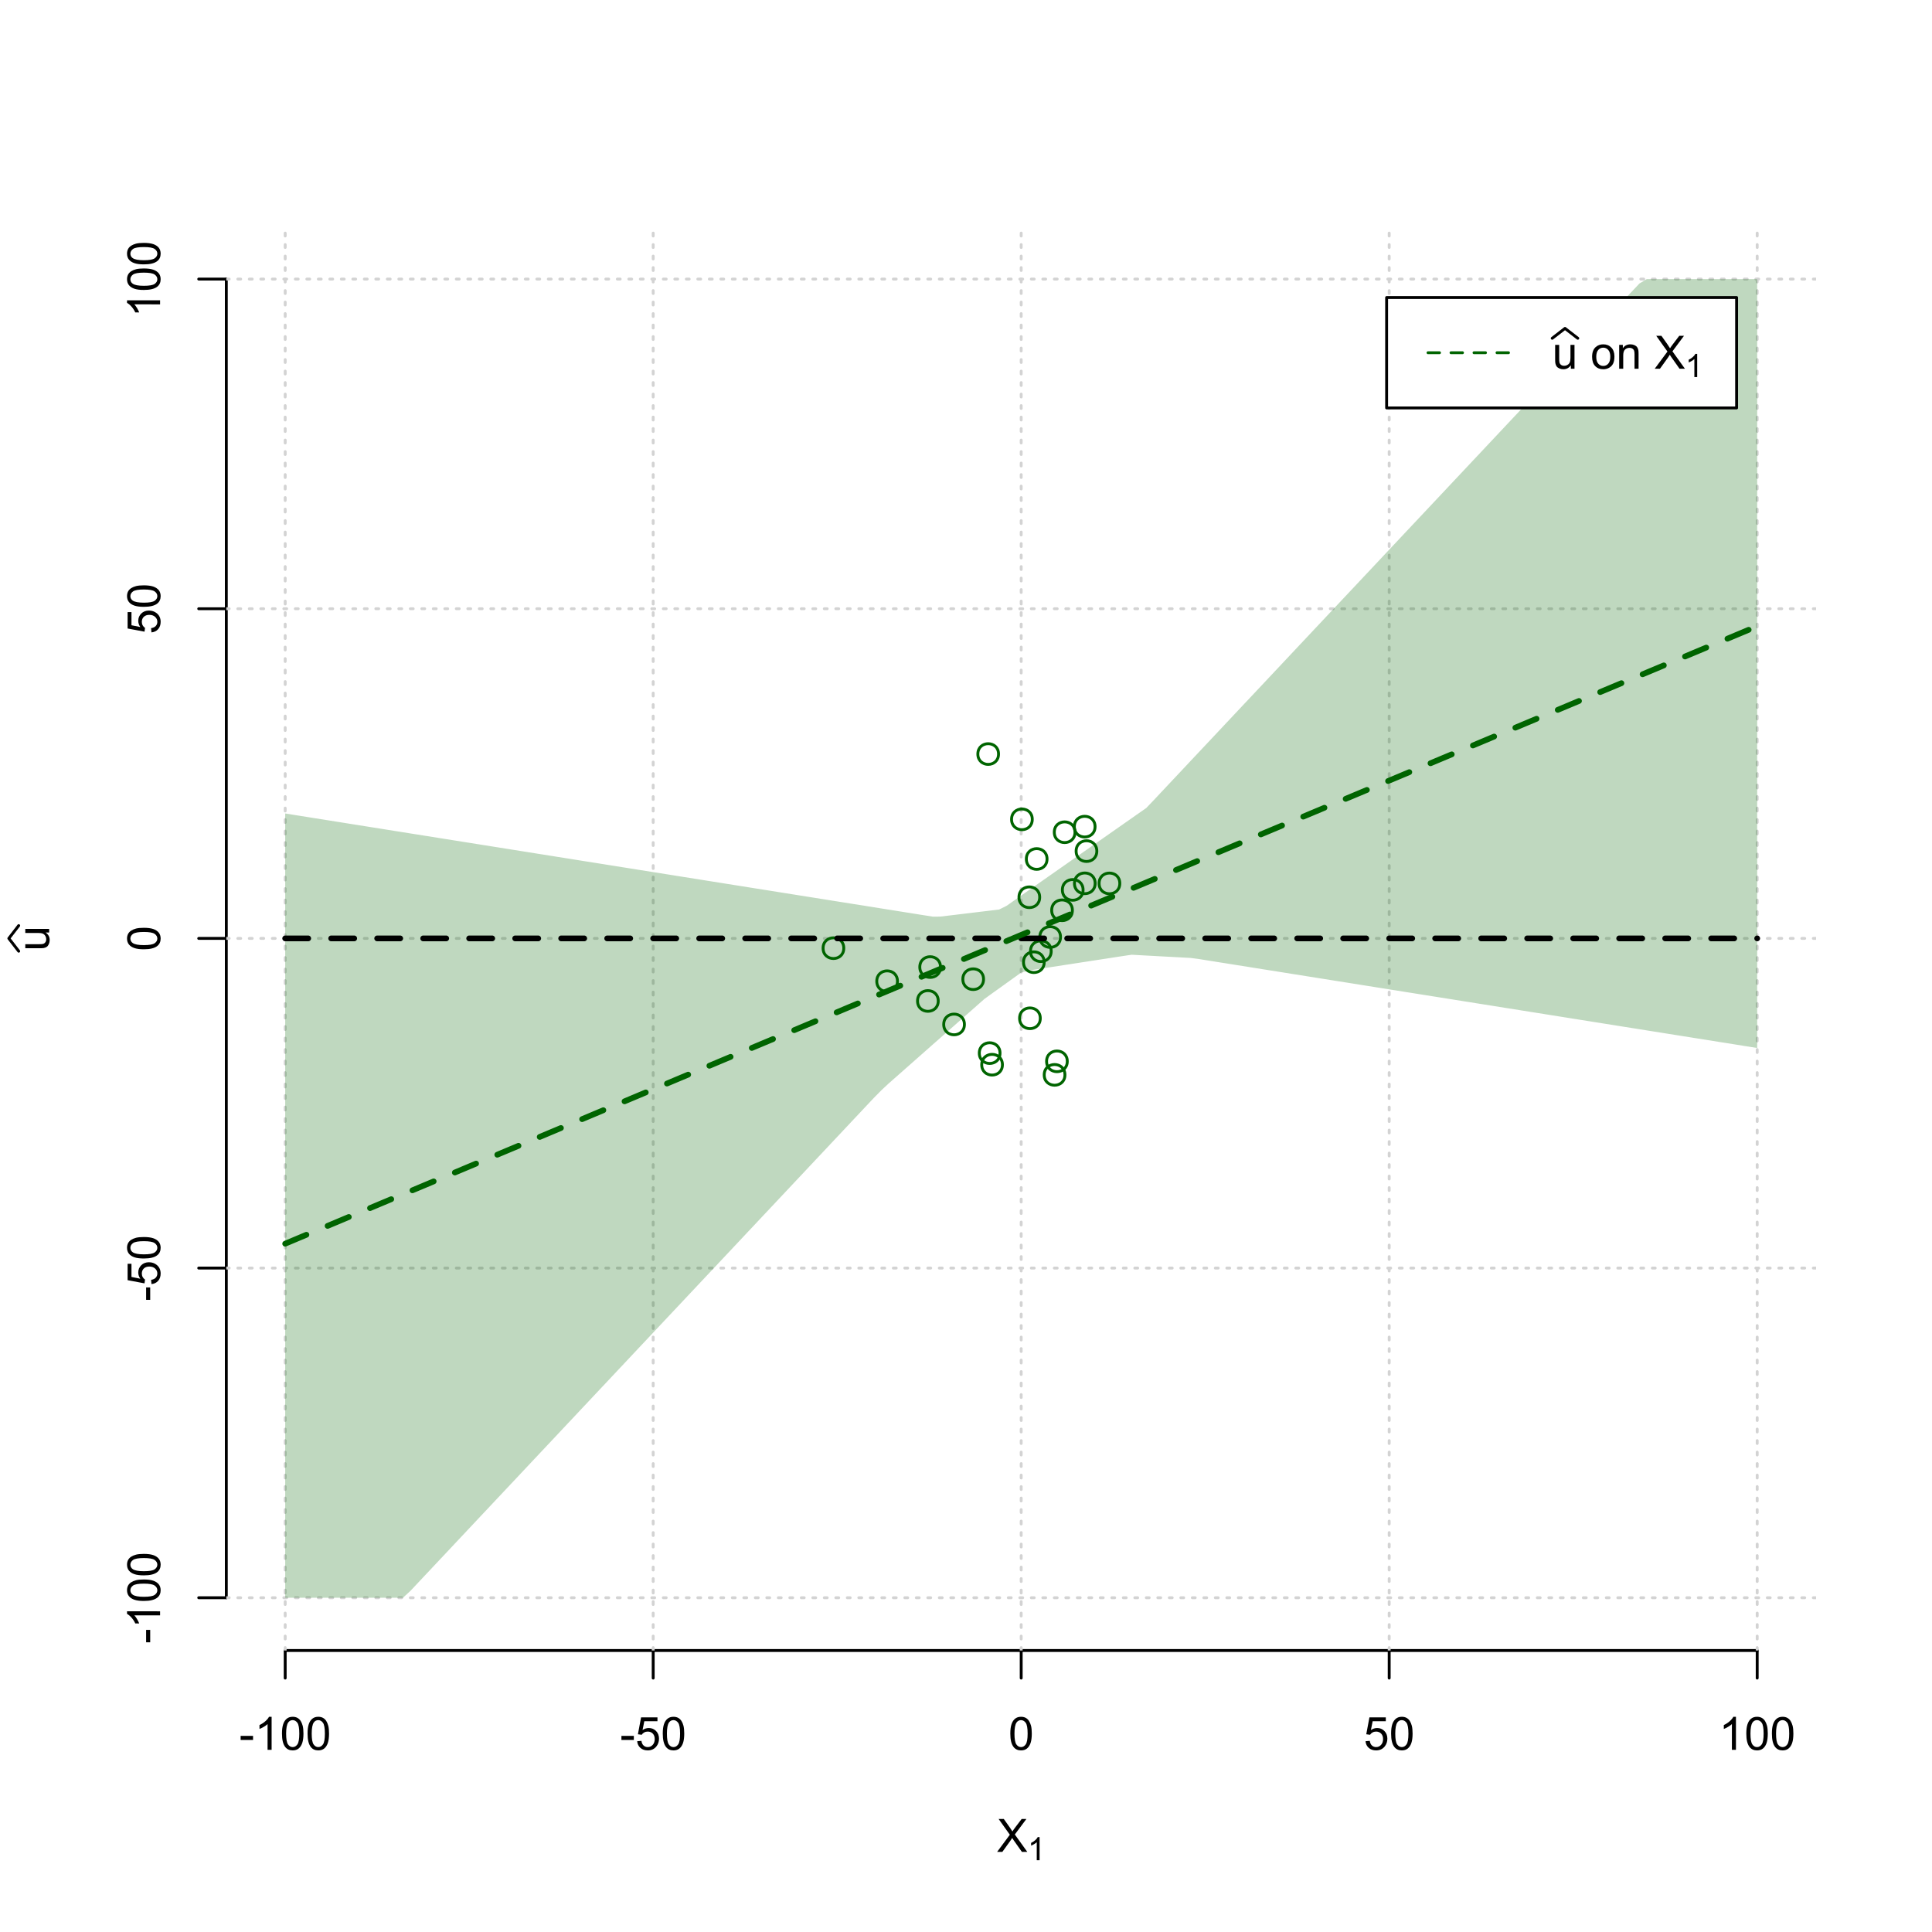 <?xml version="1.0" encoding="UTF-8"?>
<svg xmlns="http://www.w3.org/2000/svg" xmlns:xlink="http://www.w3.org/1999/xlink" width="504pt" height="504pt" viewBox="0 0 504 504" version="1.1">
<defs>
<g>
<symbol overflow="visible" id="glyph0-0">
<path style="stroke:none;" d="M 1.5 0 L 1.5 -7.5 L 7.5 -7.5 L 7.5 0 Z M 1.688 -0.188 L 7.312 -0.188 L 7.312 -7.312 L 1.688 -7.312 Z M 1.688 -0.188 "/>
</symbol>
<symbol overflow="visible" id="glyph0-1">
<path style="stroke:none;" d="M 0.055 0 L 3.375 -4.477 L 0.445 -8.59 L 1.797 -8.59 L 3.359 -6.387 C 3.68 -5.93 3.91 -5.578 4.047 -5.332 C 4.238 -5.645 4.465 -5.969 4.727 -6.312 L 6.457 -8.59 L 7.695 -8.59 L 4.676 -4.539 L 7.93 0 L 6.523 0 L 4.359 -3.062 C 4.238 -3.238 4.113 -3.43 3.984 -3.641 C 3.789 -3.324 3.652 -3.109 3.574 -2.992 L 1.418 0 Z M 0.055 0 "/>
</symbol>
<symbol overflow="visible" id="glyph0-2">
<path style="stroke:none;" d="M 0.383 -2.578 L 0.383 -3.641 L 3.621 -3.641 L 3.621 -2.578 Z M 0.383 -2.578 "/>
</symbol>
<symbol overflow="visible" id="glyph0-3">
<path style="stroke:none;" d="M 4.469 0 L 3.414 0 L 3.414 -6.719 C 3.16 -6.477 2.828 -6.234 2.414 -5.996 C 2 -5.75 1.629 -5.57 1.305 -5.449 L 1.305 -6.469 C 1.895 -6.742 2.41 -7.078 2.852 -7.477 C 3.293 -7.871 3.605 -8.254 3.789 -8.625 L 4.469 -8.625 Z M 4.469 0 "/>
</symbol>
<symbol overflow="visible" id="glyph0-4">
<path style="stroke:none;" d="M 0.5 -4.234 C 0.496 -5.246 0.602 -6.062 0.812 -6.688 C 1.02 -7.305 1.328 -7.785 1.742 -8.121 C 2.148 -8.457 2.668 -8.625 3.297 -8.625 C 3.758 -8.625 4.164 -8.531 4.512 -8.348 C 4.855 -8.16 5.141 -7.891 5.371 -7.543 C 5.594 -7.191 5.773 -6.766 5.906 -6.266 C 6.035 -5.762 6.098 -5.086 6.102 -4.234 C 6.098 -3.227 5.996 -2.414 5.789 -1.797 C 5.578 -1.176 5.266 -0.695 4.859 -0.359 C 4.445 -0.02 3.926 0.145 3.297 0.148 C 2.465 0.145 1.816 -0.148 1.348 -0.742 C 0.781 -1.457 0.496 -2.621 0.5 -4.234 Z M 1.582 -4.234 C 1.582 -2.824 1.746 -1.887 2.074 -1.418 C 2.402 -0.949 2.809 -0.715 3.297 -0.719 C 3.777 -0.715 4.184 -0.949 4.52 -1.422 C 4.848 -1.887 5.016 -2.824 5.016 -4.234 C 5.016 -5.648 4.848 -6.59 4.52 -7.055 C 4.184 -7.516 3.773 -7.746 3.289 -7.75 C 2.801 -7.746 2.414 -7.543 2.125 -7.137 C 1.762 -6.613 1.582 -5.645 1.582 -4.234 Z M 1.582 -4.234 "/>
</symbol>
<symbol overflow="visible" id="glyph0-5">
<path style="stroke:none;" d="M 0.5 -2.25 L 1.605 -2.344 C 1.684 -1.805 1.871 -1.398 2.176 -1.125 C 2.473 -0.852 2.836 -0.715 3.258 -0.719 C 3.766 -0.715 4.195 -0.906 4.547 -1.293 C 4.898 -1.672 5.074 -2.18 5.074 -2.82 C 5.074 -3.414 4.902 -3.891 4.566 -4.242 C 4.227 -4.59 3.785 -4.762 3.242 -4.766 C 2.898 -4.762 2.594 -4.684 2.32 -4.531 C 2.047 -4.375 1.832 -4.176 1.676 -3.93 L 0.688 -4.062 L 1.516 -8.473 L 5.789 -8.473 L 5.789 -7.465 L 2.359 -7.465 L 1.898 -5.156 C 2.414 -5.516 2.953 -5.695 3.523 -5.695 C 4.27 -5.695 4.902 -5.434 5.422 -4.914 C 5.934 -4.395 6.191 -3.727 6.195 -2.914 C 6.191 -2.133 5.965 -1.461 5.516 -0.898 C 4.961 -0.199 4.211 0.145 3.258 0.148 C 2.477 0.145 1.836 -0.07 1.344 -0.508 C 0.844 -0.941 0.562 -1.523 0.5 -2.25 Z M 0.5 -2.25 "/>
</symbol>
<symbol overflow="visible" id="glyph0-6">
<path style="stroke:none;" d="M 4.867 0 L 4.867 -0.914 C 4.379 -0.211 3.723 0.141 2.895 0.141 C 2.527 0.141 2.184 0.07 1.867 -0.07 C 1.547 -0.211 1.309 -0.387 1.156 -0.602 C 1 -0.812 0.895 -1.074 0.832 -1.383 C 0.785 -1.59 0.762 -1.918 0.766 -2.367 L 0.766 -6.223 L 1.82 -6.223 L 1.82 -2.773 C 1.816 -2.219 1.84 -1.848 1.887 -1.656 C 1.949 -1.379 2.09 -1.16 2.309 -1.004 C 2.523 -0.84 2.789 -0.762 3.105 -0.766 C 3.418 -0.762 3.715 -0.844 3.996 -1.008 C 4.273 -1.172 4.469 -1.391 4.586 -1.672 C 4.699 -1.949 4.758 -2.355 4.758 -2.891 L 4.758 -6.223 L 5.812 -6.223 L 5.812 0 Z M 4.867 0 "/>
</symbol>
<symbol overflow="visible" id="glyph0-7">
<path style="stroke:none;" d=""/>
</symbol>
<symbol overflow="visible" id="glyph0-8">
<path style="stroke:none;" d="M 0.398 -3.109 C 0.398 -4.262 0.719 -5.117 1.359 -5.672 C 1.895 -6.133 2.547 -6.363 3.316 -6.363 C 4.172 -6.363 4.871 -6.082 5.414 -5.52 C 5.953 -4.957 6.223 -4.184 6.227 -3.199 C 6.223 -2.398 6.102 -1.766 5.867 -1.309 C 5.625 -0.848 5.277 -0.492 4.82 -0.238 C 4.359 0.016 3.859 0.141 3.316 0.141 C 2.441 0.141 1.734 -0.137 1.203 -0.695 C 0.664 -1.254 0.398 -2.059 0.398 -3.109 Z M 1.484 -3.109 C 1.48 -2.309 1.656 -1.711 2.004 -1.32 C 2.348 -0.922 2.785 -0.727 3.316 -0.727 C 3.84 -0.727 4.273 -0.926 4.621 -1.324 C 4.969 -1.723 5.145 -2.328 5.145 -3.148 C 5.145 -3.914 4.969 -4.496 4.617 -4.895 C 4.266 -5.289 3.832 -5.488 3.316 -5.492 C 2.785 -5.488 2.348 -5.293 2.004 -4.898 C 1.656 -4.5 1.48 -3.902 1.484 -3.109 Z M 1.484 -3.109 "/>
</symbol>
<symbol overflow="visible" id="glyph0-9">
<path style="stroke:none;" d="M 0.789 0 L 0.789 -6.223 L 1.742 -6.223 L 1.742 -5.336 C 2.195 -6.02 2.855 -6.363 3.719 -6.363 C 4.09 -6.363 4.434 -6.293 4.754 -6.16 C 5.066 -6.023 5.305 -5.848 5.461 -5.633 C 5.617 -5.41 5.727 -5.152 5.789 -4.852 C 5.828 -4.656 5.848 -4.312 5.848 -3.828 L 5.848 0 L 4.793 0 L 4.793 -3.785 C 4.793 -4.215 4.75 -4.535 4.668 -4.75 C 4.586 -4.961 4.441 -5.129 4.234 -5.258 C 4.023 -5.383 3.777 -5.449 3.5 -5.449 C 3.047 -5.449 2.66 -5.305 2.332 -5.02 C 2.004 -4.734 1.84 -4.195 1.844 -3.398 L 1.844 0 Z M 0.789 0 "/>
</symbol>
<symbol overflow="visible" id="glyph1-0">
<path style="stroke:none;" d="M 1.051 0 L 1.051 -5.25 L 5.25 -5.25 L 5.25 0 Z M 1.18 -0.133 L 5.117 -0.133 L 5.117 -5.117 L 1.18 -5.117 Z M 1.18 -0.133 "/>
</symbol>
<symbol overflow="visible" id="glyph1-1">
<path style="stroke:none;" d="M 3.129 0 L 2.391 0 L 2.391 -4.703 C 2.211 -4.531 1.977 -4.363 1.691 -4.195 C 1.398 -4.023 1.141 -3.895 0.914 -3.812 L 0.914 -4.527 C 1.328 -4.719 1.688 -4.953 1.996 -5.234 C 2.305 -5.508 2.523 -5.777 2.652 -6.039 L 3.129 -6.039 Z M 3.129 0 "/>
</symbol>
<symbol overflow="visible" id="glyph2-0">
<path style="stroke:none;" d="M 0 -1.5 L -7.5 -1.5 L -7.5 -7.5 L 0 -7.5 Z M -0.188 -1.688 L -0.188 -7.312 L -7.312 -7.312 L -7.312 -1.688 Z M -0.188 -1.688 "/>
</symbol>
<symbol overflow="visible" id="glyph2-1">
<path style="stroke:none;" d="M 0 -4.867 L -0.914 -4.867 C -0.211 -4.379 0.141 -3.723 0.141 -2.895 C 0.141 -2.527 0.07 -2.184 -0.07 -1.867 C -0.211 -1.547 -0.387 -1.309 -0.598 -1.156 C -0.809 -1 -1.07 -0.895 -1.383 -0.832 C -1.59 -0.789 -1.918 -0.766 -2.367 -0.77 L -6.223 -0.77 L -6.223 -1.824 L -2.773 -1.824 C -2.219 -1.82 -1.848 -1.844 -1.656 -1.887 C -1.379 -1.949 -1.16 -2.09 -1.004 -2.309 C -0.84 -2.523 -0.762 -2.789 -0.766 -3.105 C -0.762 -3.418 -0.844 -3.715 -1.008 -3.996 C -1.172 -4.273 -1.391 -4.469 -1.672 -4.586 C -1.945 -4.699 -2.352 -4.758 -2.887 -4.758 L -6.223 -4.758 L -6.223 -5.812 L 0 -5.812 Z M 0 -4.867 "/>
</symbol>
<symbol overflow="visible" id="glyph2-2">
<path style="stroke:none;" d="M -2.578 -0.383 L -3.641 -0.383 L -3.641 -3.621 L -2.578 -3.621 Z M -2.578 -0.383 "/>
</symbol>
<symbol overflow="visible" id="glyph2-3">
<path style="stroke:none;" d="M 0 -4.469 L 0 -3.414 L -6.719 -3.418 C -6.477 -3.16 -6.234 -2.828 -5.996 -2.418 C -5.75 -2.004 -5.57 -1.633 -5.449 -1.309 L -6.469 -1.309 C -6.742 -1.895 -7.078 -2.41 -7.477 -2.852 C -7.871 -3.293 -8.254 -3.605 -8.625 -3.793 L -8.625 -4.473 Z M 0 -4.469 "/>
</symbol>
<symbol overflow="visible" id="glyph2-4">
<path style="stroke:none;" d="M -4.234 -0.5 C -5.246 -0.496 -6.062 -0.602 -6.688 -0.812 C -7.305 -1.02 -7.785 -1.328 -8.121 -1.742 C -8.457 -2.152 -8.625 -2.672 -8.625 -3.301 C -8.625 -3.758 -8.531 -4.164 -8.348 -4.512 C -8.16 -4.859 -7.891 -5.145 -7.543 -5.371 C -7.191 -5.594 -6.766 -5.773 -6.266 -5.906 C -5.762 -6.035 -5.086 -6.098 -4.234 -6.102 C -3.223 -6.098 -2.41 -5.996 -1.793 -5.789 C -1.176 -5.578 -0.695 -5.266 -0.359 -4.859 C -0.02 -4.445 0.145 -3.926 0.148 -3.297 C 0.145 -2.465 -0.148 -1.816 -0.742 -1.348 C -1.457 -0.781 -2.621 -0.496 -4.234 -0.5 Z M -4.234 -1.582 C -2.824 -1.582 -1.887 -1.746 -1.418 -2.074 C -0.949 -2.402 -0.715 -2.809 -0.719 -3.297 C -0.715 -3.777 -0.949 -4.184 -1.422 -4.52 C -1.887 -4.848 -2.824 -5.016 -4.234 -5.016 C -5.648 -5.016 -6.59 -4.848 -7.055 -4.52 C -7.516 -4.188 -7.746 -3.777 -7.75 -3.289 C -7.746 -2.801 -7.543 -2.414 -7.137 -2.129 C -6.613 -1.762 -5.645 -1.582 -4.234 -1.582 Z M -4.234 -1.582 "/>
</symbol>
<symbol overflow="visible" id="glyph2-5">
<path style="stroke:none;" d="M -2.25 -0.5 L -2.344 -1.605 C -1.805 -1.684 -1.398 -1.871 -1.125 -2.176 C -0.852 -2.473 -0.715 -2.836 -0.719 -3.258 C -0.715 -3.766 -0.906 -4.195 -1.293 -4.547 C -1.672 -4.898 -2.18 -5.074 -2.816 -5.074 C -3.414 -5.074 -3.891 -4.902 -4.242 -4.566 C -4.59 -4.227 -4.762 -3.785 -4.766 -3.242 C -4.762 -2.898 -4.684 -2.594 -4.531 -2.32 C -4.375 -2.047 -4.176 -1.832 -3.93 -1.676 L -4.062 -0.688 L -8.473 -1.52 L -8.473 -5.789 L -7.465 -5.789 L -7.465 -2.363 L -5.156 -1.898 C -5.516 -2.414 -5.695 -2.953 -5.695 -3.523 C -5.695 -4.27 -5.434 -4.902 -4.914 -5.422 C -4.395 -5.934 -3.727 -6.191 -2.91 -6.195 C -2.133 -6.191 -1.461 -5.965 -0.895 -5.516 C -0.199 -4.961 0.145 -4.211 0.148 -3.258 C 0.145 -2.477 -0.07 -1.836 -0.508 -1.344 C -0.941 -0.848 -1.523 -0.566 -2.25 -0.5 Z M -2.25 -0.5 "/>
</symbol>
</g>
<clipPath id="clip1">
  <path d="M 74 59.039 L 75 59.039 L 75 430.559 L 74 430.559 Z M 74 59.039 "/>
</clipPath>
<clipPath id="clip2">
  <path d="M 170 59.039 L 171 59.039 L 171 430.559 L 170 430.559 Z M 170 59.039 "/>
</clipPath>
<clipPath id="clip3">
  <path d="M 266 59.039 L 267 59.039 L 267 430.559 L 266 430.559 Z M 266 59.039 "/>
</clipPath>
<clipPath id="clip4">
  <path d="M 362 59.039 L 363 59.039 L 363 430.559 L 362 430.559 Z M 362 59.039 "/>
</clipPath>
<clipPath id="clip5">
  <path d="M 458 59.039 L 459 59.039 L 459 430.559 L 458 430.559 Z M 458 59.039 "/>
</clipPath>
<clipPath id="clip6">
  <path d="M 59.039 416 L 473.758 416 L 473.758 418 L 59.039 418 Z M 59.039 416 "/>
</clipPath>
<clipPath id="clip7">
  <path d="M 59.039 330 L 473.758 330 L 473.758 332 L 59.039 332 Z M 59.039 330 "/>
</clipPath>
<clipPath id="clip8">
  <path d="M 59.039 244 L 473.758 244 L 473.758 246 L 59.039 246 Z M 59.039 244 "/>
</clipPath>
<clipPath id="clip9">
  <path d="M 59.039 158 L 473.758 158 L 473.758 160 L 59.039 160 Z M 59.039 158 "/>
</clipPath>
<clipPath id="clip10">
  <path d="M 59.039 72 L 473.758 72 L 473.758 74 L 59.039 74 Z M 59.039 72 "/>
</clipPath>
</defs>
<g id="surface4536">
<rect x="0" y="0" width="504" height="504" style="fill:rgb(100%,100%,100%);fill-opacity:1;stroke:none;"/>
<g style="fill:rgb(0%,0%,0%);fill-opacity:1;">
  <use xlink:href="#glyph0-1" x="260.062" y="483.102"/>
</g>
<g style="fill:rgb(0%,0%,0%);fill-opacity:1;">
  <use xlink:href="#glyph1-1" x="268.066" y="485.281"/>
</g>
<g style="fill:rgb(0%,0%,0%);fill-opacity:1;">
  <use xlink:href="#glyph2-1" x="12.82" y="248.137"/>
</g>
<path style="fill:none;stroke-width:0.75;stroke-linecap:round;stroke-linejoin:round;stroke:rgb(0%,0%,0%);stroke-opacity:1;stroke-miterlimit:10;" d="M 4.879 248.137 L 2.301 244.801 L 4.879 241.465 "/>
<path style="fill:none;stroke-width:0.75;stroke-linecap:round;stroke-linejoin:round;stroke:rgb(0%,0%,0%);stroke-opacity:1;stroke-miterlimit:10;" d="M 74.398 430.559 L 458.398 430.559 "/>
<path style="fill:none;stroke-width:0.75;stroke-linecap:round;stroke-linejoin:round;stroke:rgb(0%,0%,0%);stroke-opacity:1;stroke-miterlimit:10;" d="M 74.398 430.559 L 74.398 437.762 "/>
<path style="fill:none;stroke-width:0.75;stroke-linecap:round;stroke-linejoin:round;stroke:rgb(0%,0%,0%);stroke-opacity:1;stroke-miterlimit:10;" d="M 170.398 430.559 L 170.398 437.762 "/>
<path style="fill:none;stroke-width:0.75;stroke-linecap:round;stroke-linejoin:round;stroke:rgb(0%,0%,0%);stroke-opacity:1;stroke-miterlimit:10;" d="M 266.398 430.559 L 266.398 437.762 "/>
<path style="fill:none;stroke-width:0.75;stroke-linecap:round;stroke-linejoin:round;stroke:rgb(0%,0%,0%);stroke-opacity:1;stroke-miterlimit:10;" d="M 362.398 430.559 L 362.398 437.762 "/>
<path style="fill:none;stroke-width:0.75;stroke-linecap:round;stroke-linejoin:round;stroke:rgb(0%,0%,0%);stroke-opacity:1;stroke-miterlimit:10;" d="M 458.398 430.559 L 458.398 437.762 "/>
<g style="fill:rgb(0%,0%,0%);fill-opacity:1;">
  <use xlink:href="#glyph0-2" x="62.391" y="456.48"/>
  <use xlink:href="#glyph0-3" x="66.387" y="456.48"/>
  <use xlink:href="#glyph0-4" x="73.061" y="456.48"/>
  <use xlink:href="#glyph0-4" x="79.734" y="456.48"/>
</g>
<g style="fill:rgb(0%,0%,0%);fill-opacity:1;">
  <use xlink:href="#glyph0-2" x="161.727" y="456.48"/>
  <use xlink:href="#glyph0-5" x="165.723" y="456.48"/>
  <use xlink:href="#glyph0-4" x="172.396" y="456.48"/>
</g>
<g style="fill:rgb(0%,0%,0%);fill-opacity:1;">
  <use xlink:href="#glyph0-4" x="263.062" y="456.48"/>
</g>
<g style="fill:rgb(0%,0%,0%);fill-opacity:1;">
  <use xlink:href="#glyph0-5" x="355.727" y="456.48"/>
  <use xlink:href="#glyph0-4" x="362.4" y="456.48"/>
</g>
<g style="fill:rgb(0%,0%,0%);fill-opacity:1;">
  <use xlink:href="#glyph0-3" x="448.387" y="456.48"/>
  <use xlink:href="#glyph0-4" x="455.061" y="456.48"/>
  <use xlink:href="#glyph0-4" x="461.734" y="456.48"/>
</g>
<path style="fill:none;stroke-width:0.75;stroke-linecap:round;stroke-linejoin:round;stroke:rgb(0%,0%,0%);stroke-opacity:1;stroke-miterlimit:10;" d="M 59.039 416.801 L 59.039 72.801 "/>
<path style="fill:none;stroke-width:0.75;stroke-linecap:round;stroke-linejoin:round;stroke:rgb(0%,0%,0%);stroke-opacity:1;stroke-miterlimit:10;" d="M 59.039 416.801 L 51.84 416.801 "/>
<path style="fill:none;stroke-width:0.75;stroke-linecap:round;stroke-linejoin:round;stroke:rgb(0%,0%,0%);stroke-opacity:1;stroke-miterlimit:10;" d="M 59.039 330.801 L 51.84 330.801 "/>
<path style="fill:none;stroke-width:0.75;stroke-linecap:round;stroke-linejoin:round;stroke:rgb(0%,0%,0%);stroke-opacity:1;stroke-miterlimit:10;" d="M 59.039 244.801 L 51.84 244.801 "/>
<path style="fill:none;stroke-width:0.75;stroke-linecap:round;stroke-linejoin:round;stroke:rgb(0%,0%,0%);stroke-opacity:1;stroke-miterlimit:10;" d="M 59.039 158.801 L 51.84 158.801 "/>
<path style="fill:none;stroke-width:0.75;stroke-linecap:round;stroke-linejoin:round;stroke:rgb(0%,0%,0%);stroke-opacity:1;stroke-miterlimit:10;" d="M 59.039 72.801 L 51.84 72.801 "/>
<g style="fill:rgb(0%,0%,0%);fill-opacity:1;">
  <use xlink:href="#glyph2-2" x="41.762" y="428.809"/>
  <use xlink:href="#glyph2-3" x="41.762" y="424.812"/>
  <use xlink:href="#glyph2-4" x="41.762" y="418.139"/>
  <use xlink:href="#glyph2-4" x="41.762" y="411.465"/>
</g>
<g style="fill:rgb(0%,0%,0%);fill-opacity:1;">
  <use xlink:href="#glyph2-2" x="41.762" y="339.473"/>
  <use xlink:href="#glyph2-5" x="41.762" y="335.477"/>
  <use xlink:href="#glyph2-4" x="41.762" y="328.803"/>
</g>
<g style="fill:rgb(0%,0%,0%);fill-opacity:1;">
  <use xlink:href="#glyph2-4" x="41.762" y="248.137"/>
</g>
<g style="fill:rgb(0%,0%,0%);fill-opacity:1;">
  <use xlink:href="#glyph2-5" x="41.762" y="165.473"/>
  <use xlink:href="#glyph2-4" x="41.762" y="158.799"/>
</g>
<g style="fill:rgb(0%,0%,0%);fill-opacity:1;">
  <use xlink:href="#glyph2-3" x="41.762" y="82.812"/>
  <use xlink:href="#glyph2-4" x="41.762" y="76.139"/>
  <use xlink:href="#glyph2-4" x="41.762" y="69.465"/>
</g>
<g clip-path="url(#clip1)" clip-rule="nonzero">
<path style="fill:none;stroke-width:0.75;stroke-linecap:round;stroke-linejoin:round;stroke:rgb(82.745%,82.745%,82.745%);stroke-opacity:1;stroke-dasharray:0.75,2.25;stroke-miterlimit:10;" d="M 74.398 430.559 L 74.398 59.039 "/>
</g>
<g clip-path="url(#clip2)" clip-rule="nonzero">
<path style="fill:none;stroke-width:0.75;stroke-linecap:round;stroke-linejoin:round;stroke:rgb(82.745%,82.745%,82.745%);stroke-opacity:1;stroke-dasharray:0.75,2.25;stroke-miterlimit:10;" d="M 170.398 430.559 L 170.398 59.039 "/>
</g>
<g clip-path="url(#clip3)" clip-rule="nonzero">
<path style="fill:none;stroke-width:0.75;stroke-linecap:round;stroke-linejoin:round;stroke:rgb(82.745%,82.745%,82.745%);stroke-opacity:1;stroke-dasharray:0.75,2.25;stroke-miterlimit:10;" d="M 266.398 430.559 L 266.398 59.039 "/>
</g>
<g clip-path="url(#clip4)" clip-rule="nonzero">
<path style="fill:none;stroke-width:0.75;stroke-linecap:round;stroke-linejoin:round;stroke:rgb(82.745%,82.745%,82.745%);stroke-opacity:1;stroke-dasharray:0.75,2.25;stroke-miterlimit:10;" d="M 362.398 430.559 L 362.398 59.039 "/>
</g>
<g clip-path="url(#clip5)" clip-rule="nonzero">
<path style="fill:none;stroke-width:0.75;stroke-linecap:round;stroke-linejoin:round;stroke:rgb(82.745%,82.745%,82.745%);stroke-opacity:1;stroke-dasharray:0.75,2.25;stroke-miterlimit:10;" d="M 458.398 430.559 L 458.398 59.039 "/>
</g>
<g clip-path="url(#clip6)" clip-rule="nonzero">
<path style="fill:none;stroke-width:0.75;stroke-linecap:round;stroke-linejoin:round;stroke:rgb(82.745%,82.745%,82.745%);stroke-opacity:1;stroke-dasharray:0.75,2.25;stroke-miterlimit:10;" d="M 59.039 416.801 L 473.762 416.801 "/>
</g>
<g clip-path="url(#clip7)" clip-rule="nonzero">
<path style="fill:none;stroke-width:0.75;stroke-linecap:round;stroke-linejoin:round;stroke:rgb(82.745%,82.745%,82.745%);stroke-opacity:1;stroke-dasharray:0.75,2.25;stroke-miterlimit:10;" d="M 59.039 330.801 L 473.762 330.801 "/>
</g>
<g clip-path="url(#clip8)" clip-rule="nonzero">
<path style="fill:none;stroke-width:0.75;stroke-linecap:round;stroke-linejoin:round;stroke:rgb(82.745%,82.745%,82.745%);stroke-opacity:1;stroke-dasharray:0.75,2.25;stroke-miterlimit:10;" d="M 59.039 244.801 L 473.762 244.801 "/>
</g>
<g clip-path="url(#clip9)" clip-rule="nonzero">
<path style="fill:none;stroke-width:0.75;stroke-linecap:round;stroke-linejoin:round;stroke:rgb(82.745%,82.745%,82.745%);stroke-opacity:1;stroke-dasharray:0.75,2.25;stroke-miterlimit:10;" d="M 59.039 158.801 L 473.762 158.801 "/>
</g>
<g clip-path="url(#clip10)" clip-rule="nonzero">
<path style="fill:none;stroke-width:0.75;stroke-linecap:round;stroke-linejoin:round;stroke:rgb(82.745%,82.745%,82.745%);stroke-opacity:1;stroke-dasharray:0.75,2.25;stroke-miterlimit:10;" d="M 59.039 72.801 L 473.762 72.801 "/>
</g>
<path style=" stroke:none;fill-rule:nonzero;fill:rgb(0%,39.216%,0%);fill-opacity:0.251;" d="M 74.398 181.625 L 74.398 212.211 L 76.32 212.52 L 78.238 212.824 L 80.16 213.129 L 82.078 213.438 L 85.922 214.047 L 87.84 214.352 L 89.762 214.66 L 91.68 214.965 L 93.602 215.27 L 95.52 215.578 L 97.441 215.883 L 99.359 216.188 L 101.281 216.496 L 103.199 216.801 L 105.121 217.105 L 107.039 217.414 L 108.961 217.719 L 110.879 218.023 L 112.801 218.328 L 114.719 218.637 L 116.641 218.941 L 118.559 219.246 L 120.48 219.555 L 122.398 219.859 L 124.32 220.164 L 126.238 220.473 L 128.16 220.777 L 130.078 221.082 L 132 221.387 L 133.922 221.695 L 135.84 222 L 137.762 222.305 L 139.68 222.613 L 141.602 222.918 L 143.52 223.223 L 145.441 223.531 L 147.359 223.836 L 149.281 224.141 L 151.199 224.449 L 153.121 224.754 L 155.039 225.059 L 156.961 225.363 L 158.879 225.672 L 160.801 225.977 L 162.719 226.281 L 164.641 226.59 L 166.559 226.895 L 168.48 227.199 L 170.398 227.508 L 172.32 227.812 L 174.238 228.117 L 176.16 228.422 L 178.078 228.73 L 181.922 229.34 L 183.84 229.648 L 185.762 229.953 L 187.68 230.258 L 189.602 230.566 L 191.52 230.871 L 193.441 231.176 L 195.359 231.484 L 197.281 231.789 L 199.199 232.094 L 201.121 232.398 L 203.039 232.707 L 204.961 233.012 L 206.879 233.316 L 208.801 233.625 L 210.719 233.93 L 212.641 234.234 L 214.559 234.543 L 216.48 234.848 L 218.398 235.152 L 220.32 235.457 L 222.238 235.766 L 224.16 236.07 L 226.078 236.375 L 228 236.684 L 229.922 236.988 L 231.84 237.293 L 233.762 237.602 L 235.68 237.906 L 237.602 238.211 L 239.52 238.52 L 241.441 238.824 L 243.359 239.129 L 245.281 239.113 L 247.199 238.883 L 249.121 238.652 L 251.039 238.422 L 252.961 238.191 L 254.879 237.957 L 256.801 237.727 L 258.719 237.496 L 260.641 237.266 L 262.559 236.316 L 264.48 234.973 L 266.398 233.625 L 268.32 232.281 L 270.238 230.938 L 272.16 229.594 L 274.078 228.25 L 276 226.906 L 277.922 225.559 L 279.84 224.215 L 281.762 222.871 L 283.68 221.527 L 285.602 220.184 L 287.52 218.836 L 289.441 217.492 L 291.359 216.148 L 293.281 214.805 L 295.199 213.461 L 297.121 212.113 L 299.039 210.77 L 300.961 208.754 L 302.879 206.711 L 304.801 204.668 L 306.719 202.625 L 308.641 200.582 L 310.559 198.539 L 312.48 196.496 L 314.398 194.457 L 316.32 192.414 L 318.238 190.371 L 320.16 188.328 L 322.078 186.285 L 325.922 182.199 L 327.84 180.16 L 329.762 178.117 L 331.68 176.074 L 333.602 174.031 L 335.52 171.988 L 337.441 169.945 L 339.359 167.902 L 341.281 165.859 L 343.199 163.82 L 345.121 161.777 L 347.039 159.734 L 348.961 157.691 L 350.879 155.648 L 352.801 153.605 L 354.719 151.562 L 356.641 149.523 L 358.559 147.48 L 360.48 145.438 L 362.398 143.395 L 364.32 141.352 L 366.238 139.309 L 368.16 137.266 L 370.078 135.227 L 373.922 131.141 L 375.84 129.098 L 377.762 127.055 L 379.68 125.012 L 381.602 122.969 L 383.52 120.926 L 385.441 118.887 L 387.359 116.844 L 389.281 114.801 L 391.199 112.758 L 393.121 110.715 L 395.039 108.672 L 396.961 106.629 L 398.879 104.59 L 400.801 102.547 L 402.719 100.504 L 404.641 98.461 L 406.559 96.418 L 408.48 94.375 L 410.398 92.332 L 412.32 90.289 L 414.238 88.25 L 416.16 86.207 L 418.078 84.164 L 421.922 80.078 L 423.84 78.035 L 425.762 75.992 L 427.68 73.953 L 429.602 72.801 L 458.398 72.801 L 458.398 303.977 L 458.398 273.387 L 456.48 273.082 L 454.559 272.777 L 452.641 272.469 L 450.719 272.164 L 448.801 271.859 L 446.879 271.551 L 444.961 271.246 L 443.039 270.941 L 441.121 270.633 L 439.199 270.328 L 437.281 270.023 L 435.359 269.719 L 433.441 269.41 L 431.52 269.105 L 429.602 268.801 L 427.68 268.492 L 425.762 268.188 L 423.84 267.883 L 421.922 267.574 L 418.078 266.965 L 416.16 266.66 L 414.238 266.352 L 412.32 266.047 L 410.398 265.742 L 408.48 265.434 L 406.559 265.129 L 404.641 264.824 L 402.719 264.516 L 400.801 264.211 L 398.879 263.906 L 396.961 263.598 L 395.039 263.293 L 393.121 262.988 L 391.199 262.684 L 389.281 262.375 L 387.359 262.07 L 385.441 261.766 L 383.52 261.457 L 381.602 261.152 L 379.68 260.848 L 377.762 260.539 L 375.84 260.234 L 373.922 259.93 L 372 259.625 L 370.078 259.316 L 368.16 259.012 L 366.238 258.707 L 364.32 258.398 L 362.398 258.094 L 360.48 257.789 L 358.559 257.48 L 356.641 257.176 L 354.719 256.871 L 352.801 256.562 L 350.879 256.258 L 348.961 255.953 L 347.039 255.648 L 345.121 255.34 L 343.199 255.035 L 341.281 254.73 L 339.359 254.422 L 337.441 254.117 L 335.52 253.812 L 333.602 253.504 L 331.68 253.199 L 329.762 252.895 L 327.84 252.59 L 325.922 252.281 L 322.078 251.672 L 320.16 251.363 L 318.238 251.059 L 316.32 250.754 L 314.398 250.445 L 312.48 250.141 L 310.559 249.898 L 308.641 249.793 L 306.719 249.688 L 304.801 249.586 L 302.879 249.48 L 300.961 249.375 L 299.039 249.273 L 297.121 249.168 L 295.199 249.062 L 293.281 249.348 L 291.359 249.641 L 289.441 249.938 L 287.52 250.234 L 285.602 250.527 L 283.68 250.824 L 281.762 251.117 L 279.84 251.414 L 277.922 251.711 L 276 252.004 L 274.078 252.301 L 272.16 252.598 L 270.238 252.891 L 268.32 253.188 L 266.398 253.707 L 264.48 255.082 L 262.559 256.461 L 260.641 257.836 L 258.719 259.211 L 256.801 260.602 L 254.879 262.297 L 252.961 263.988 L 251.039 265.684 L 249.121 267.379 L 247.199 269.074 L 245.281 270.77 L 243.359 272.461 L 241.441 274.156 L 239.52 275.852 L 237.602 277.547 L 235.68 279.242 L 233.762 280.934 L 231.84 282.629 L 229.922 284.418 L 228 286.367 L 226.078 288.406 L 224.16 290.449 L 222.238 292.492 L 220.32 294.535 L 218.398 296.578 L 216.48 298.621 L 214.559 300.664 L 212.641 302.703 L 210.719 304.746 L 208.801 306.789 L 206.879 308.832 L 204.961 310.875 L 203.039 312.918 L 201.121 314.961 L 199.199 317 L 197.281 319.043 L 195.359 321.086 L 193.441 323.129 L 191.52 325.172 L 189.602 327.215 L 187.68 329.258 L 185.762 331.301 L 183.84 333.34 L 181.922 335.383 L 178.078 339.469 L 176.16 341.512 L 174.238 343.555 L 172.32 345.598 L 170.398 347.637 L 168.48 349.68 L 166.559 351.723 L 164.641 353.766 L 162.719 355.809 L 160.801 357.852 L 158.879 359.895 L 156.961 361.934 L 155.039 363.977 L 153.121 366.02 L 151.199 368.062 L 149.281 370.105 L 147.359 372.148 L 145.441 374.191 L 143.52 376.234 L 141.602 378.273 L 139.68 380.316 L 137.762 382.359 L 135.84 384.402 L 133.922 386.445 L 130.078 390.531 L 128.16 392.57 L 126.238 394.613 L 124.32 396.656 L 122.398 398.699 L 120.48 400.742 L 118.559 402.785 L 116.641 404.828 L 114.719 406.871 L 112.801 408.91 L 110.879 410.953 L 108.961 412.996 L 107.039 415.039 L 105.121 416.801 L 74.398 416.801 Z M 74.398 181.625 "/>
<path style="fill:none;stroke-width:0.75;stroke-linecap:round;stroke-linejoin:round;stroke:rgb(0%,39.216%,0%);stroke-opacity:1;stroke-miterlimit:10;" d="M 272.398 251.008 C 272.398 254.605 267 254.605 267 251.008 C 267 247.406 272.398 247.406 272.398 251.008 "/>
<path style="fill:none;stroke-width:0.75;stroke-linecap:round;stroke-linejoin:round;stroke:rgb(0%,39.216%,0%);stroke-opacity:1;stroke-miterlimit:10;" d="M 292.121 230.453 C 292.121 234.055 286.723 234.055 286.723 230.453 C 286.723 226.855 292.121 226.855 292.121 230.453 "/>
<path style="fill:none;stroke-width:0.75;stroke-linecap:round;stroke-linejoin:round;stroke:rgb(0%,39.216%,0%);stroke-opacity:1;stroke-miterlimit:10;" d="M 244.758 261.121 C 244.758 264.719 239.359 264.719 239.359 261.121 C 239.359 257.52 244.758 257.52 244.758 261.121 "/>
<path style="fill:none;stroke-width:0.75;stroke-linecap:round;stroke-linejoin:round;stroke:rgb(0%,39.216%,0%);stroke-opacity:1;stroke-miterlimit:10;" d="M 285.668 215.645 C 285.668 219.246 280.266 219.246 280.266 215.645 C 280.266 212.047 285.668 212.047 285.668 215.645 "/>
<path style="fill:none;stroke-width:0.75;stroke-linecap:round;stroke-linejoin:round;stroke:rgb(0%,39.216%,0%);stroke-opacity:1;stroke-miterlimit:10;" d="M 260.875 274.723 C 260.875 278.324 255.473 278.324 255.473 274.723 C 255.473 271.125 260.875 271.125 260.875 274.723 "/>
<path style="fill:none;stroke-width:0.75;stroke-linecap:round;stroke-linejoin:round;stroke:rgb(0%,39.216%,0%);stroke-opacity:1;stroke-miterlimit:10;" d="M 277.809 280.402 C 277.809 284 272.406 284 272.406 280.402 C 272.406 276.801 277.809 276.801 277.809 280.402 "/>
<path style="fill:none;stroke-width:0.75;stroke-linecap:round;stroke-linejoin:round;stroke:rgb(0%,39.216%,0%);stroke-opacity:1;stroke-miterlimit:10;" d="M 273.141 224.086 C 273.141 227.684 267.742 227.684 267.742 224.086 C 267.742 220.484 273.141 220.484 273.141 224.086 "/>
<path style="fill:none;stroke-width:0.75;stroke-linecap:round;stroke-linejoin:round;stroke:rgb(0%,39.216%,0%);stroke-opacity:1;stroke-miterlimit:10;" d="M 274.227 248.137 C 274.227 251.734 268.828 251.734 268.828 248.137 C 268.828 244.535 274.227 244.535 274.227 248.137 "/>
<path style="fill:none;stroke-width:0.75;stroke-linecap:round;stroke-linejoin:round;stroke:rgb(0%,39.216%,0%);stroke-opacity:1;stroke-miterlimit:10;" d="M 245.352 252.277 C 245.352 255.879 239.949 255.879 239.949 252.277 C 239.949 248.676 245.352 248.676 245.352 252.277 "/>
<path style="fill:none;stroke-width:0.75;stroke-linecap:round;stroke-linejoin:round;stroke:rgb(0%,39.216%,0%);stroke-opacity:1;stroke-miterlimit:10;" d="M 286.129 222.027 C 286.129 225.629 280.73 225.629 280.73 222.027 C 280.73 218.426 286.129 218.426 286.129 222.027 "/>
<path style="fill:none;stroke-width:0.75;stroke-linecap:round;stroke-linejoin:round;stroke:rgb(0%,39.216%,0%);stroke-opacity:1;stroke-miterlimit:10;" d="M 276.656 244.438 C 276.656 248.039 271.258 248.039 271.258 244.438 C 271.258 240.84 276.656 240.84 276.656 244.438 "/>
<path style="fill:none;stroke-width:0.75;stroke-linecap:round;stroke-linejoin:round;stroke:rgb(0%,39.216%,0%);stroke-opacity:1;stroke-miterlimit:10;" d="M 282.543 232.148 C 282.543 235.746 277.141 235.746 277.141 232.148 C 277.141 228.547 282.543 228.547 282.543 232.148 "/>
<path style="fill:none;stroke-width:0.75;stroke-linecap:round;stroke-linejoin:round;stroke:rgb(0%,39.216%,0%);stroke-opacity:1;stroke-miterlimit:10;" d="M 269.289 213.742 C 269.289 217.344 263.887 217.344 263.887 213.742 C 263.887 210.141 269.289 210.141 269.289 213.742 "/>
<path style="fill:none;stroke-width:0.75;stroke-linecap:round;stroke-linejoin:round;stroke:rgb(0%,39.216%,0%);stroke-opacity:1;stroke-miterlimit:10;" d="M 251.586 267.242 C 251.586 270.844 246.188 270.844 246.188 267.242 C 246.188 263.645 251.586 263.645 251.586 267.242 "/>
<path style="fill:none;stroke-width:0.75;stroke-linecap:round;stroke-linejoin:round;stroke:rgb(0%,39.216%,0%);stroke-opacity:1;stroke-miterlimit:10;" d="M 220.117 247.352 C 220.117 250.949 214.719 250.949 214.719 247.352 C 214.719 243.75 220.117 243.75 220.117 247.352 "/>
<path style="fill:none;stroke-width:0.75;stroke-linecap:round;stroke-linejoin:round;stroke:rgb(0%,39.216%,0%);stroke-opacity:1;stroke-miterlimit:10;" d="M 261.5 277.75 C 261.5 281.352 256.102 281.352 256.102 277.75 C 256.102 274.152 261.5 274.152 261.5 277.75 "/>
<path style="fill:none;stroke-width:0.75;stroke-linecap:round;stroke-linejoin:round;stroke:rgb(0%,39.216%,0%);stroke-opacity:1;stroke-miterlimit:10;" d="M 271.223 234.066 C 271.223 237.668 265.82 237.668 265.82 234.066 C 265.82 230.469 271.223 230.469 271.223 234.066 "/>
<path style="fill:none;stroke-width:0.75;stroke-linecap:round;stroke-linejoin:round;stroke:rgb(0%,39.216%,0%);stroke-opacity:1;stroke-miterlimit:10;" d="M 285.691 230.434 C 285.691 234.031 280.293 234.031 280.293 230.434 C 280.293 226.832 285.691 226.832 285.691 230.434 "/>
<path style="fill:none;stroke-width:0.75;stroke-linecap:round;stroke-linejoin:round;stroke:rgb(0%,39.216%,0%);stroke-opacity:1;stroke-miterlimit:10;" d="M 278.422 276.871 C 278.422 280.469 273.023 280.469 273.023 276.871 C 273.023 273.27 278.422 273.27 278.422 276.871 "/>
<path style="fill:none;stroke-width:0.75;stroke-linecap:round;stroke-linejoin:round;stroke:rgb(0%,39.216%,0%);stroke-opacity:1;stroke-miterlimit:10;" d="M 256.578 255.441 C 256.578 259.043 251.176 259.043 251.176 255.441 C 251.176 251.844 256.578 251.844 256.578 255.441 "/>
<path style="fill:none;stroke-width:0.75;stroke-linecap:round;stroke-linejoin:round;stroke:rgb(0%,39.216%,0%);stroke-opacity:1;stroke-miterlimit:10;" d="M 260.488 196.707 C 260.488 200.309 255.09 200.309 255.09 196.707 C 255.09 193.109 260.488 193.109 260.488 196.707 "/>
<path style="fill:none;stroke-width:0.75;stroke-linecap:round;stroke-linejoin:round;stroke:rgb(0%,39.216%,0%);stroke-opacity:1;stroke-miterlimit:10;" d="M 234.121 255.969 C 234.121 259.57 228.723 259.57 228.723 255.969 C 228.723 252.371 234.121 252.371 234.121 255.969 "/>
<path style="fill:none;stroke-width:0.75;stroke-linecap:round;stroke-linejoin:round;stroke:rgb(0%,39.216%,0%);stroke-opacity:1;stroke-miterlimit:10;" d="M 271.379 265.637 C 271.379 269.238 265.98 269.238 265.98 265.637 C 265.98 262.039 271.379 262.039 271.379 265.637 "/>
<path style="fill:none;stroke-width:0.75;stroke-linecap:round;stroke-linejoin:round;stroke:rgb(0%,39.216%,0%);stroke-opacity:1;stroke-miterlimit:10;" d="M 279.754 237.469 C 279.754 241.07 274.355 241.07 274.355 237.469 C 274.355 233.867 279.754 233.867 279.754 237.469 "/>
<path style="fill:none;stroke-width:0.75;stroke-linecap:round;stroke-linejoin:round;stroke:rgb(0%,39.216%,0%);stroke-opacity:1;stroke-miterlimit:10;" d="M 280.434 217.105 C 280.434 220.703 275.035 220.703 275.035 217.105 C 275.035 213.504 280.434 213.504 280.434 217.105 "/>
<path style="fill:none;stroke-width:1.5;stroke-linecap:round;stroke-linejoin:round;stroke:rgb(0%,0%,0%);stroke-opacity:1;stroke-dasharray:6,6;stroke-miterlimit:10;" d="M 74.398 244.801 L 458.398 244.801 "/>
<path style="fill:none;stroke-width:1.5;stroke-linecap:round;stroke-linejoin:round;stroke:rgb(0%,39.216%,0%);stroke-opacity:1;stroke-dasharray:6,6;stroke-miterlimit:10;" d="M 74.398 324.438 L 76.32 323.633 L 78.238 322.824 L 80.16 322.02 L 82.078 321.215 L 85.922 319.605 L 87.84 318.801 L 89.762 317.992 L 91.68 317.188 L 93.602 316.383 L 95.52 315.578 L 97.441 314.773 L 99.359 313.965 L 101.281 313.16 L 103.199 312.355 L 105.121 311.551 L 107.039 310.746 L 108.961 309.941 L 110.879 309.133 L 112.801 308.328 L 114.719 307.523 L 116.641 306.719 L 118.559 305.914 L 120.48 305.109 L 122.398 304.301 L 124.32 303.496 L 126.238 302.691 L 128.16 301.887 L 130.078 301.082 L 132 300.273 L 133.922 299.469 L 135.84 298.664 L 137.762 297.859 L 139.68 297.055 L 141.602 296.25 L 143.52 295.441 L 145.441 294.637 L 147.359 293.832 L 149.281 293.027 L 151.199 292.223 L 153.121 291.418 L 155.039 290.609 L 156.961 289.805 L 158.879 289 L 160.801 288.195 L 162.719 287.391 L 164.641 286.582 L 166.559 285.777 L 168.48 284.973 L 170.398 284.168 L 172.32 283.363 L 174.238 282.559 L 176.16 281.75 L 178.078 280.945 L 181.922 279.336 L 183.84 278.531 L 185.762 277.727 L 187.68 276.918 L 189.602 276.113 L 191.52 275.309 L 193.441 274.504 L 195.359 273.699 L 197.281 272.891 L 199.199 272.086 L 201.121 271.281 L 203.039 270.477 L 204.961 269.672 L 206.879 268.867 L 208.801 268.059 L 210.719 267.254 L 212.641 266.449 L 214.559 265.645 L 216.48 264.84 L 218.398 264.035 L 220.32 263.227 L 222.238 262.422 L 224.16 261.617 L 226.078 260.812 L 228 260.008 L 229.922 259.199 L 231.84 258.395 L 233.762 257.59 L 235.68 256.785 L 237.602 255.98 L 239.52 255.176 L 241.441 254.367 L 243.359 253.562 L 245.281 252.758 L 247.199 251.953 L 249.121 251.148 L 251.039 250.344 L 252.961 249.535 L 254.879 248.73 L 256.801 247.926 L 258.719 247.121 L 260.641 246.316 L 262.559 245.508 L 264.48 244.703 L 266.398 243.898 L 268.32 243.094 L 270.238 242.289 L 272.16 241.484 L 274.078 240.676 L 277.922 239.066 L 279.84 238.262 L 281.762 237.457 L 283.68 236.652 L 285.602 235.844 L 287.52 235.039 L 289.441 234.234 L 291.359 233.43 L 293.281 232.625 L 295.199 231.816 L 297.121 231.012 L 299.039 230.207 L 300.961 229.402 L 302.879 228.598 L 304.801 227.793 L 306.719 226.984 L 308.641 226.18 L 310.559 225.375 L 312.48 224.57 L 314.398 223.766 L 316.32 222.957 L 318.238 222.152 L 320.16 221.348 L 322.078 220.543 L 325.922 218.934 L 327.84 218.125 L 329.762 217.32 L 331.68 216.516 L 333.602 215.711 L 335.52 214.906 L 337.441 214.102 L 339.359 213.293 L 341.281 212.488 L 343.199 211.684 L 345.121 210.879 L 347.039 210.074 L 348.961 209.266 L 350.879 208.461 L 352.801 207.656 L 354.719 206.852 L 356.641 206.047 L 358.559 205.242 L 360.48 204.434 L 362.398 203.629 L 364.32 202.824 L 366.238 202.02 L 368.16 201.215 L 370.078 200.41 L 372 199.602 L 373.922 198.797 L 375.84 197.992 L 377.762 197.188 L 379.68 196.383 L 381.602 195.574 L 383.52 194.77 L 385.441 193.965 L 387.359 193.16 L 389.281 192.355 L 391.199 191.551 L 393.121 190.742 L 395.039 189.938 L 396.961 189.133 L 398.879 188.328 L 400.801 187.523 L 402.719 186.719 L 404.641 185.91 L 406.559 185.105 L 408.48 184.301 L 410.398 183.496 L 412.32 182.691 L 414.238 181.883 L 416.16 181.078 L 418.078 180.273 L 421.922 178.664 L 423.84 177.859 L 425.762 177.051 L 427.68 176.246 L 429.602 175.441 L 431.52 174.637 L 433.441 173.832 L 435.359 173.027 L 437.281 172.219 L 439.199 171.414 L 441.121 170.609 L 443.039 169.805 L 444.961 169 L 446.879 168.191 L 448.801 167.387 L 450.719 166.582 L 452.641 165.777 L 454.559 164.973 L 456.48 164.168 L 458.398 163.359 "/>
<path style="fill-rule:nonzero;fill:rgb(100%,100%,100%);fill-opacity:1;stroke-width:0.75;stroke-linecap:round;stroke-linejoin:round;stroke:rgb(0%,0%,0%);stroke-opacity:1;stroke-miterlimit:10;" d="M 361.727 77.617 L 453.027 77.617 L 453.027 106.418 L 361.727 106.418 Z M 361.727 77.617 "/>
<path style="fill:none;stroke-width:0.75;stroke-linecap:round;stroke-linejoin:round;stroke:rgb(0%,39.216%,0%);stroke-opacity:1;stroke-dasharray:3,3;stroke-miterlimit:10;" d="M 372.523 92.016 L 394.125 92.016 "/>
<g style="fill:rgb(0%,0%,0%);fill-opacity:1;">
  <use xlink:href="#glyph0-6" x="404.926" y="96.188"/>
</g>
<path style="fill:none;stroke-width:0.75;stroke-linecap:round;stroke-linejoin:round;stroke:rgb(0%,0%,0%);stroke-opacity:1;stroke-miterlimit:10;" d="M 404.926 88.246 L 408.262 85.668 L 411.598 88.246 "/>
<g style="fill:rgb(0%,0%,0%);fill-opacity:1;">
  <use xlink:href="#glyph0-7" x="411.598" y="96.188"/>
  <use xlink:href="#glyph0-8" x="414.932" y="96.188"/>
  <use xlink:href="#glyph0-9" x="421.605" y="96.188"/>
  <use xlink:href="#glyph0-7" x="428.279" y="96.188"/>
</g>
<g style="fill:rgb(0%,0%,0%);fill-opacity:1;">
  <use xlink:href="#glyph0-1" x="431.613" y="96.188"/>
</g>
<g style="fill:rgb(0%,0%,0%);fill-opacity:1;">
  <use xlink:href="#glyph1-1" x="439.617" y="98.363"/>
</g>
<g style="fill:rgb(0%,0%,0%);fill-opacity:1;">
  <use xlink:href="#glyph0-7" x="444.289" y="96.188"/>
</g>
</g>
</svg>
